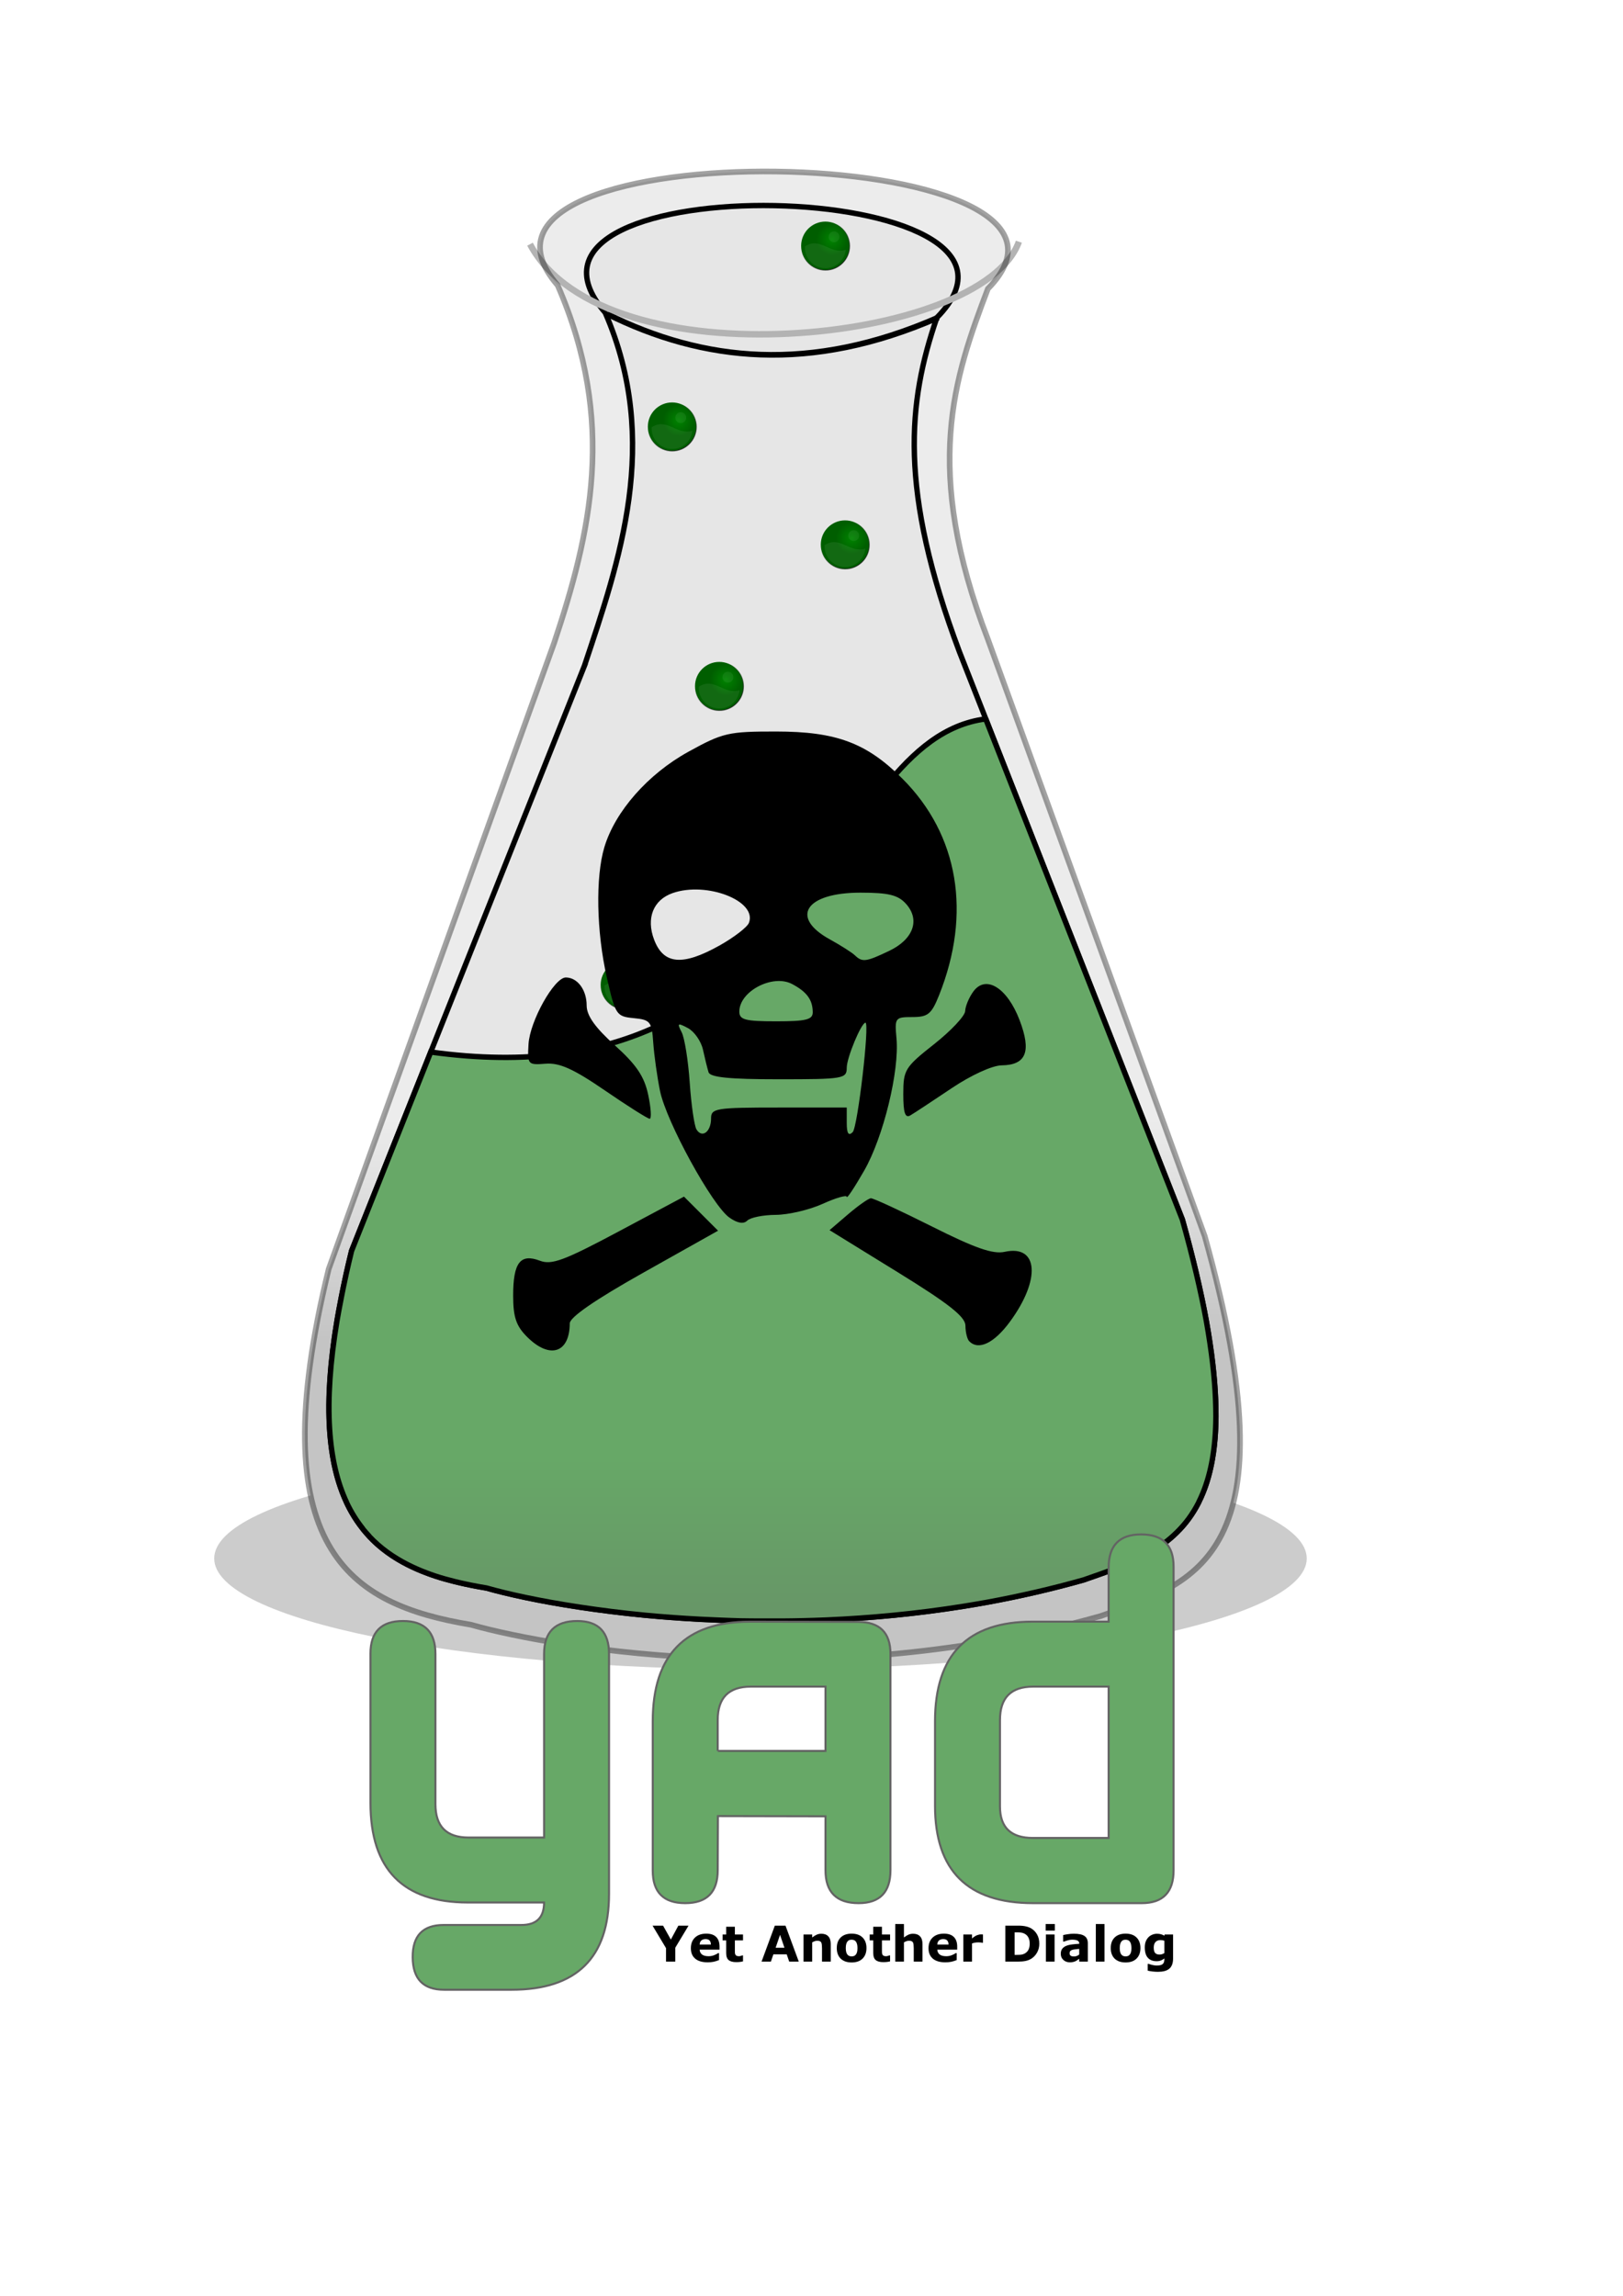 <?xml version="1.0" encoding="UTF-8" standalone="no"?>
<!-- Created with Inkscape (http://www.inkscape.org/) -->

<svg
   xmlns:dc="http://purl.org/dc/elements/1.1/"
   xmlns:cc="http://creativecommons.org/ns#"
   xmlns:rdf="http://www.w3.org/1999/02/22-rdf-syntax-ns#"
   xmlns:svg="http://www.w3.org/2000/svg"
   xmlns="http://www.w3.org/2000/svg"
   xmlns:xlink="http://www.w3.org/1999/xlink"
   xmlns:sodipodi="http://sodipodi.sourceforge.net/DTD/sodipodi-0.dtd"
   xmlns:inkscape="http://www.inkscape.org/namespaces/inkscape"
   width="210mm"
   height="297mm"
   id="svg2"
   version="1.1"
   inkscape:version="0.47pre4 r22446"
   sodipodi:docname="logo yad.svg">
  <defs
     id="defs4">
    <linearGradient
       id="linearGradient3981">
      <stop
         style="stop-color:#000000;stop-opacity:0.626;"
         offset="0"
         id="stop3983" />
      <stop
         style="stop-color:#000000;stop-opacity:0;"
         offset="1"
         id="stop3985" />
    </linearGradient>
    <linearGradient
       id="linearGradient3913">
      <stop
         style="stop-color:#008300;stop-opacity:1;"
         offset="0"
         id="stop3915" />
      <stop
         style="stop-color:#005e00;stop-opacity:1;"
         offset="1"
         id="stop3917" />
    </linearGradient>
    <linearGradient
       id="linearGradient3905">
      <stop
         style="stop-color:#ececec;stop-opacity:1;"
         offset="0"
         id="stop3907" />
      <stop
         style="stop-color:#c4c4c4;stop-opacity:1;"
         offset="1"
         id="stop3909" />
    </linearGradient>
    <inkscape:path-effect
       effect="spiro"
       id="path-effect3042"
       is_visible="true" />
    <inkscape:perspective
       sodipodi:type="inkscape:persp3d"
       inkscape:vp_x="0 : 526.18109 : 1"
       inkscape:vp_y="0 : 1000 : 0"
       inkscape:vp_z="744.09448 : 526.18109 : 1"
       inkscape:persp3d-origin="372.04724 : 350.78739 : 1"
       id="perspective10" />
    <inkscape:perspective
       id="perspective3009"
       inkscape:persp3d-origin="0.5 : 0.33333333 : 1"
       inkscape:vp_z="1 : 0.5 : 1"
       inkscape:vp_y="0 : 1000 : 0"
       inkscape:vp_x="0 : 0.5 : 1"
       sodipodi:type="inkscape:persp3d" />
    <filter
       inkscape:collect="always"
       id="filter3880">
      <feGaussianBlur
         inkscape:collect="always"
         stdDeviation="2.627"
         id="feGaussianBlur3882" />
    </filter>
    <filter
       inkscape:collect="always"
       id="filter3938">
      <feGaussianBlur
         inkscape:collect="always"
         stdDeviation="2.036"
         id="feGaussianBlur3940" />
    </filter>
    <filter
       inkscape:collect="always"
       id="filter3946">
      <feGaussianBlur
         inkscape:collect="always"
         stdDeviation="0.231"
         id="feGaussianBlur3948" />
    </filter>
    <filter
       inkscape:collect="always"
       id="filter3952">
      <feGaussianBlur
         inkscape:collect="always"
         stdDeviation="0.536"
         id="feGaussianBlur3954" />
    </filter>
    <filter
       inkscape:collect="always"
       id="filter4118"
       x="-0.044"
       width="1.088"
       y="-0.218"
       height="1.435">
      <feGaussianBlur
         inkscape:collect="always"
         stdDeviation="4.231"
         id="feGaussianBlur4120" />
    </filter>
    <radialGradient
       inkscape:collect="always"
       xlink:href="#linearGradient3913"
       id="radialGradient4156"
       gradientUnits="userSpaceOnUse"
       gradientTransform="matrix(0.652,0,0,0.652,44.504,243.976)"
       cx="127.939"
       cy="701.375"
       fx="127.939"
       fy="701.375"
       r="23.317" />
    <linearGradient
       inkscape:collect="always"
       xlink:href="#linearGradient3981"
       id="linearGradient4158"
       gradientUnits="userSpaceOnUse"
       x1="135.188"
       y1="727.453"
       x2="114.019"
       y2="697.386" />
    <radialGradient
       inkscape:collect="always"
       xlink:href="#linearGradient3913"
       id="radialGradient4160"
       gradientUnits="userSpaceOnUse"
       gradientTransform="matrix(0.652,0,0,0.652,44.504,243.976)"
       cx="127.939"
       cy="701.375"
       fx="127.939"
       fy="701.375"
       r="23.317" />
    <linearGradient
       inkscape:collect="always"
       xlink:href="#linearGradient3981"
       id="linearGradient4162"
       gradientUnits="userSpaceOnUse"
       x1="135.188"
       y1="727.453"
       x2="114.019"
       y2="697.386" />
    <radialGradient
       inkscape:collect="always"
       xlink:href="#linearGradient3913"
       id="radialGradient4164"
       gradientUnits="userSpaceOnUse"
       gradientTransform="matrix(0.652,0,0,0.652,44.504,243.976)"
       cx="127.939"
       cy="701.375"
       fx="127.939"
       fy="701.375"
       r="23.317" />
    <linearGradient
       inkscape:collect="always"
       xlink:href="#linearGradient3981"
       id="linearGradient4166"
       gradientUnits="userSpaceOnUse"
       x1="135.188"
       y1="727.453"
       x2="114.019"
       y2="697.386" />
    <radialGradient
       inkscape:collect="always"
       xlink:href="#linearGradient3913"
       id="radialGradient4168"
       gradientUnits="userSpaceOnUse"
       gradientTransform="matrix(0.652,0,0,0.652,44.504,243.976)"
       cx="127.939"
       cy="701.375"
       fx="127.939"
       fy="701.375"
       r="23.317" />
    <linearGradient
       inkscape:collect="always"
       xlink:href="#linearGradient3981"
       id="linearGradient4170"
       gradientUnits="userSpaceOnUse"
       x1="135.188"
       y1="727.453"
       x2="114.019"
       y2="697.386" />
    <radialGradient
       inkscape:collect="always"
       xlink:href="#linearGradient3913"
       id="radialGradient4172"
       gradientUnits="userSpaceOnUse"
       gradientTransform="matrix(0.652,0,0,0.652,44.504,243.976)"
       cx="127.939"
       cy="701.375"
       fx="127.939"
       fy="701.375"
       r="23.317" />
    <linearGradient
       inkscape:collect="always"
       xlink:href="#linearGradient3981"
       id="linearGradient4174"
       gradientUnits="userSpaceOnUse"
       x1="135.188"
       y1="727.453"
       x2="114.019"
       y2="697.386" />
    <linearGradient
       inkscape:collect="always"
       xlink:href="#linearGradient3913"
       id="linearGradient4181"
       gradientUnits="userSpaceOnUse"
       x1="249.372"
       y1="559.973"
       x2="249.372"
       y2="588.452" />
    <linearGradient
       inkscape:collect="always"
       xlink:href="#linearGradient3905"
       id="linearGradient4209"
       gradientUnits="userSpaceOnUse"
       x1="249.376"
       y1="499.877"
       x2="249.376"
       y2="538.535" />
    <inkscape:perspective
       id="perspective4461"
       inkscape:persp3d-origin="0.5 : 0.33333333 : 1"
       inkscape:vp_z="1 : 0.5 : 1"
       inkscape:vp_y="0 : 1000 : 0"
       inkscape:vp_x="0 : 0.5 : 1"
       sodipodi:type="inkscape:persp3d" />
    <linearGradient
       inkscape:collect="always"
       xlink:href="#linearGradient3905"
       id="linearGradient4553"
       gradientUnits="userSpaceOnUse"
       x1="249.376"
       y1="499.877"
       x2="249.376"
       y2="538.535" />
    <radialGradient
       inkscape:collect="always"
       xlink:href="#linearGradient3913"
       id="radialGradient4555"
       gradientUnits="userSpaceOnUse"
       gradientTransform="matrix(0.652,0,0,0.652,44.504,243.976)"
       cx="127.939"
       cy="701.375"
       fx="127.939"
       fy="701.375"
       r="23.317" />
    <linearGradient
       inkscape:collect="always"
       xlink:href="#linearGradient3981"
       id="linearGradient4557"
       gradientUnits="userSpaceOnUse"
       x1="135.188"
       y1="727.453"
       x2="114.019"
       y2="697.386" />
    <radialGradient
       inkscape:collect="always"
       xlink:href="#linearGradient3913"
       id="radialGradient4559"
       gradientUnits="userSpaceOnUse"
       gradientTransform="matrix(0.652,0,0,0.652,44.504,243.976)"
       cx="127.939"
       cy="701.375"
       fx="127.939"
       fy="701.375"
       r="23.317" />
    <linearGradient
       inkscape:collect="always"
       xlink:href="#linearGradient3981"
       id="linearGradient4561"
       gradientUnits="userSpaceOnUse"
       x1="135.188"
       y1="727.453"
       x2="114.019"
       y2="697.386" />
    <radialGradient
       inkscape:collect="always"
       xlink:href="#linearGradient3913"
       id="radialGradient4563"
       gradientUnits="userSpaceOnUse"
       gradientTransform="matrix(0.652,0,0,0.652,44.504,243.976)"
       cx="127.939"
       cy="701.375"
       fx="127.939"
       fy="701.375"
       r="23.317" />
    <linearGradient
       inkscape:collect="always"
       xlink:href="#linearGradient3981"
       id="linearGradient4565"
       gradientUnits="userSpaceOnUse"
       x1="135.188"
       y1="727.453"
       x2="114.019"
       y2="697.386" />
    <radialGradient
       inkscape:collect="always"
       xlink:href="#linearGradient3913"
       id="radialGradient4567"
       gradientUnits="userSpaceOnUse"
       gradientTransform="matrix(0.652,0,0,0.652,44.504,243.976)"
       cx="127.939"
       cy="701.375"
       fx="127.939"
       fy="701.375"
       r="23.317" />
    <linearGradient
       inkscape:collect="always"
       xlink:href="#linearGradient3981"
       id="linearGradient4569"
       gradientUnits="userSpaceOnUse"
       x1="135.188"
       y1="727.453"
       x2="114.019"
       y2="697.386" />
    <radialGradient
       inkscape:collect="always"
       xlink:href="#linearGradient3913"
       id="radialGradient4571"
       gradientUnits="userSpaceOnUse"
       gradientTransform="matrix(0.652,0,0,0.652,44.504,243.976)"
       cx="127.939"
       cy="701.375"
       fx="127.939"
       fy="701.375"
       r="23.317" />
    <linearGradient
       inkscape:collect="always"
       xlink:href="#linearGradient3981"
       id="linearGradient4573"
       gradientUnits="userSpaceOnUse"
       x1="135.188"
       y1="727.453"
       x2="114.019"
       y2="697.386" />
    <linearGradient
       inkscape:collect="always"
       xlink:href="#linearGradient3913"
       id="linearGradient4575"
       gradientUnits="userSpaceOnUse"
       x1="249.372"
       y1="559.973"
       x2="249.372"
       y2="588.452" />
    <linearGradient
       inkscape:collect="always"
       xlink:href="#linearGradient3905"
       id="linearGradient4706"
       gradientUnits="userSpaceOnUse"
       x1="249.376"
       y1="499.877"
       x2="249.376"
       y2="538.535" />
    <radialGradient
       inkscape:collect="always"
       xlink:href="#linearGradient3913"
       id="radialGradient4708"
       gradientUnits="userSpaceOnUse"
       gradientTransform="matrix(0.652,0,0,0.652,44.504,243.976)"
       cx="127.939"
       cy="701.375"
       fx="127.939"
       fy="701.375"
       r="23.317" />
    <linearGradient
       inkscape:collect="always"
       xlink:href="#linearGradient3981"
       id="linearGradient4710"
       gradientUnits="userSpaceOnUse"
       x1="135.188"
       y1="727.453"
       x2="114.019"
       y2="697.386" />
    <radialGradient
       inkscape:collect="always"
       xlink:href="#linearGradient3913"
       id="radialGradient4712"
       gradientUnits="userSpaceOnUse"
       gradientTransform="matrix(0.652,0,0,0.652,44.504,243.976)"
       cx="127.939"
       cy="701.375"
       fx="127.939"
       fy="701.375"
       r="23.317" />
    <linearGradient
       inkscape:collect="always"
       xlink:href="#linearGradient3981"
       id="linearGradient4714"
       gradientUnits="userSpaceOnUse"
       x1="135.188"
       y1="727.453"
       x2="114.019"
       y2="697.386" />
    <radialGradient
       inkscape:collect="always"
       xlink:href="#linearGradient3913"
       id="radialGradient4716"
       gradientUnits="userSpaceOnUse"
       gradientTransform="matrix(0.652,0,0,0.652,44.504,243.976)"
       cx="127.939"
       cy="701.375"
       fx="127.939"
       fy="701.375"
       r="23.317" />
    <linearGradient
       inkscape:collect="always"
       xlink:href="#linearGradient3981"
       id="linearGradient4718"
       gradientUnits="userSpaceOnUse"
       x1="135.188"
       y1="727.453"
       x2="114.019"
       y2="697.386" />
    <radialGradient
       inkscape:collect="always"
       xlink:href="#linearGradient3913"
       id="radialGradient4720"
       gradientUnits="userSpaceOnUse"
       gradientTransform="matrix(0.652,0,0,0.652,44.504,243.976)"
       cx="127.939"
       cy="701.375"
       fx="127.939"
       fy="701.375"
       r="23.317" />
    <linearGradient
       inkscape:collect="always"
       xlink:href="#linearGradient3981"
       id="linearGradient4722"
       gradientUnits="userSpaceOnUse"
       x1="135.188"
       y1="727.453"
       x2="114.019"
       y2="697.386" />
    <radialGradient
       inkscape:collect="always"
       xlink:href="#linearGradient3913"
       id="radialGradient4724"
       gradientUnits="userSpaceOnUse"
       gradientTransform="matrix(0.652,0,0,0.652,44.504,243.976)"
       cx="127.939"
       cy="701.375"
       fx="127.939"
       fy="701.375"
       r="23.317" />
    <linearGradient
       inkscape:collect="always"
       xlink:href="#linearGradient3981"
       id="linearGradient4726"
       gradientUnits="userSpaceOnUse"
       x1="135.188"
       y1="727.453"
       x2="114.019"
       y2="697.386" />
    <linearGradient
       inkscape:collect="always"
       xlink:href="#linearGradient3913"
       id="linearGradient4728"
       gradientUnits="userSpaceOnUse"
       x1="249.372"
       y1="559.973"
       x2="249.372"
       y2="588.452" />
  </defs>
  <sodipodi:namedview
     id="base"
     pagecolor="#ffffff"
     bordercolor="#666666"
     borderopacity="1.0"
     inkscape:pageopacity="0.0"
     inkscape:pageshadow="2"
     inkscape:zoom="0.33535566"
     inkscape:cx="40.527087"
     inkscape:cy="250.12618"
     inkscape:document-units="px"
     inkscape:current-layer="layer1"
     showgrid="false"
     inkscape:window-width="1600"
     inkscape:window-height="825"
     inkscape:window-x="0"
     inkscape:window-y="25"
     inkscape:window-maximized="1"
     inkscape:snap-global="false"
     showguides="true"
     inkscape:guide-bbox="true" />
  <g
     inkscape:label="Camada 1"
     inkscape:groupmode="layer"
     id="layer1">
    <g
       id="g3026">
      <g
         id="text2928"
         style="font-size:24.179px;font-style:normal;font-variant:normal;font-weight:bold;font-stretch:normal;fill:#000000;fill-opacity:1;stroke:none;font-family:Verdana;-inkscape-font-specification:'01 Digitall Bold'">
        <path
           id="path2994"
           style=""
           d="m 336.72,941.533 -6.482,10.779 0,6.8 -4.534,0 0,-6.588 -6.588,-10.992 5.148,0 3.802,6.8 3.672,-6.8 4.982,0" />
        <path
           id="path2996"
           style=""
           d="m 351.88,953.268 -9.728,0 c 0.063,1.039 0.457,1.834 1.181,2.385 0.732,0.551 1.806,0.826 3.223,0.826 0.897,0 1.767,-0.161 2.609,-0.484 0.842,-0.323 1.507,-0.669 1.995,-1.039 l 0.472,0 0,3.412 c -0.96,0.386 -1.865,0.665 -2.715,0.838 -0.85,0.173 -1.791,0.26 -2.822,0.26 -2.66,0 -4.699,-0.598 -6.116,-1.795 -1.417,-1.196 -2.125,-2.9 -2.125,-5.112 0,-2.188 0.669,-3.92 2.007,-5.195 1.346,-1.283 3.188,-1.924 5.525,-1.924 2.157,10e-6 3.778,0.547 4.864,1.641 1.086,1.086 1.629,2.652 1.629,4.699 l 0,1.488 m -4.227,-2.491 c -0.024,-0.889 -0.244,-1.558 -0.661,-2.007 -0.417,-0.449 -1.067,-0.673 -1.948,-0.673 -0.819,1e-5 -1.492,0.213 -2.019,0.638 -0.527,0.425 -0.823,1.106 -0.885,2.042 l 5.514,0" />
        <path
           id="path2998"
           style=""
           d="m 363.355,958.994 c -0.457,0.118 -0.941,0.209 -1.452,0.272 -0.512,0.071 -1.137,0.106 -1.877,0.106 -1.653,0 -2.885,-0.335 -3.695,-1.004 -0.803,-0.669 -1.204,-1.814 -1.204,-3.436 l 0,-6.198 -1.747,0 0,-2.881 1.747,0 0,-3.79 4.25,0 0,3.79 3.979,0 0,2.881 -3.979,0 0,4.699 c -1e-5,0.464 0.004,0.87 0.012,1.216 0.008,0.346 0.071,0.657 0.189,0.933 0.11,0.275 0.303,0.496 0.579,0.661 0.283,0.157 0.693,0.236 1.228,0.236 0.22,0 0.508,-0.047 0.862,-0.142 0.362,-0.094 0.614,-0.181 0.756,-0.26 l 0.354,0 0,2.916" />
        <path
           id="path3000"
           style=""
           d="m 390.628,959.112 -4.687,0 -1.216,-3.554 -6.517,0 -1.216,3.554 -4.569,0 6.493,-17.58 5.218,0 6.493,17.58 m -7.001,-6.777 -2.161,-6.305 -2.161,6.305 4.321,0" />
        <path
           id="path3002"
           style=""
           d="m 406.259,959.112 -4.274,0 0,-6.576 c -1e-5,-0.535 -0.028,-1.067 -0.083,-1.594 -0.055,-0.535 -0.15,-0.929 -0.283,-1.181 -0.157,-0.291 -0.39,-0.504 -0.697,-0.638 -0.299,-0.134 -0.72,-0.201 -1.263,-0.201 -0.386,10e-6 -0.779,0.063 -1.181,0.189 -0.394,0.126 -0.823,0.327 -1.287,0.602 l 0,9.398 -4.25,0 0,-13.258 4.25,0 0,1.464 c 0.756,-0.59 1.48,-1.043 2.172,-1.358 0.701,-0.315 1.476,-0.472 2.326,-0.472 1.432,10e-6 2.55,0.417 3.353,1.251 0.811,0.834 1.216,2.082 1.216,3.743 l 0,8.63" />
        <path
           id="path3004"
           style=""
           d="m 423.733,952.489 c -10e-6,2.18 -0.638,3.9 -1.913,5.159 -1.267,1.251 -3.05,1.877 -5.348,1.877 -2.298,0 -4.085,-0.626 -5.36,-1.877 -1.267,-1.259 -1.901,-2.979 -1.901,-5.159 0,-2.196 0.638,-3.92 1.913,-5.171 1.283,-1.251 3.066,-1.877 5.348,-1.877 2.314,10e-6 4.101,0.63 5.36,1.889 1.267,1.259 1.901,2.979 1.901,5.159 m -5.23,3.223 c 0.275,-0.338 0.48,-0.744 0.614,-1.216 0.142,-0.48 0.213,-1.141 0.213,-1.983 -10e-6,-0.779 -0.071,-1.433 -0.213,-1.96 -0.142,-0.527 -0.338,-0.948 -0.59,-1.263 -0.252,-0.323 -0.555,-0.551 -0.909,-0.685 -0.354,-0.134 -0.736,-0.201 -1.145,-0.201 -0.409,10e-6 -0.775,0.055 -1.098,0.165 -0.315,0.11 -0.618,0.331 -0.909,0.661 -0.26,0.307 -0.468,0.728 -0.626,1.263 -0.15,0.535 -0.224,1.208 -0.224,2.019 -1e-5,0.724 0.067,1.354 0.201,1.889 0.134,0.527 0.331,0.952 0.59,1.275 0.252,0.307 0.551,0.531 0.897,0.673 0.354,0.142 0.756,0.213 1.204,0.213 0.386,10e-6 0.752,-0.063 1.098,-0.189 0.354,-0.134 0.653,-0.354 0.897,-0.661" />
        <path
           id="path3006"
           style=""
           d="m 435.279,958.994 c -0.457,0.118 -0.941,0.209 -1.452,0.272 -0.512,0.071 -1.137,0.106 -1.877,0.106 -1.653,0 -2.885,-0.335 -3.695,-1.004 -0.803,-0.669 -1.204,-1.814 -1.204,-3.436 l 0,-6.198 -1.747,0 0,-2.881 1.747,0 0,-3.79 4.25,0 0,3.79 3.979,0 0,2.881 -3.979,0 0,4.699 c -10e-6,0.464 0.004,0.87 0.012,1.216 0.008,0.346 0.071,0.657 0.189,0.933 0.11,0.275 0.303,0.496 0.579,0.661 0.283,0.157 0.693,0.236 1.228,0.236 0.22,0 0.508,-0.047 0.862,-0.142 0.362,-0.094 0.614,-0.181 0.756,-0.26 l 0.354,0 0,2.916" />
        <path
           id="path3008"
           style=""
           d="m 451.123,959.112 -4.274,0 0,-6.576 c -10e-6,-0.535 -0.028,-1.067 -0.083,-1.594 -0.055,-0.535 -0.15,-0.929 -0.283,-1.181 -0.157,-0.291 -0.39,-0.504 -0.697,-0.638 -0.299,-0.134 -0.72,-0.201 -1.263,-0.201 -0.386,10e-6 -0.779,0.063 -1.181,0.189 -0.394,0.126 -0.823,0.327 -1.287,0.602 l 0,9.398 -4.25,0 0,-18.371 4.25,0 0,6.576 c 0.756,-0.59 1.48,-1.043 2.172,-1.358 0.701,-0.315 1.476,-0.472 2.326,-0.472 1.432,10e-6 2.55,0.417 3.353,1.251 0.811,0.834 1.216,2.082 1.216,3.743 l 0,8.63" />
        <path
           id="path3010"
           style=""
           d="m 468.101,953.268 -9.728,0 c 0.063,1.039 0.457,1.834 1.181,2.385 0.732,0.551 1.806,0.826 3.223,0.826 0.897,0 1.767,-0.161 2.609,-0.484 0.842,-0.323 1.507,-0.669 1.995,-1.039 l 0.472,0 0,3.412 c -0.96,0.386 -1.865,0.665 -2.715,0.838 -0.85,0.173 -1.791,0.26 -2.822,0.26 -2.66,0 -4.699,-0.598 -6.116,-1.795 -1.417,-1.196 -2.125,-2.9 -2.125,-5.112 0,-2.188 0.669,-3.92 2.007,-5.195 1.346,-1.283 3.188,-1.924 5.525,-1.924 2.157,10e-6 3.778,0.547 4.864,1.641 1.086,1.086 1.629,2.652 1.629,4.699 l 0,1.488 m -4.227,-2.491 c -0.024,-0.889 -0.244,-1.558 -0.661,-2.007 -0.417,-0.449 -1.067,-0.673 -1.948,-0.673 -0.819,1e-5 -1.492,0.213 -2.019,0.638 -0.527,0.425 -0.823,1.106 -0.885,2.042 l 5.514,0" />
        <path
           id="path3012"
           style=""
           d="m 480.71,949.904 -0.378,0 c -0.181,-0.063 -0.472,-0.11 -0.874,-0.142 -0.401,-0.032 -0.736,-0.047 -1.004,-0.047 -0.606,10e-6 -1.141,0.039 -1.606,0.118 -0.464,0.079 -0.964,0.213 -1.499,0.401 l 0,8.878 -4.25,0 0,-13.258 4.25,0 0,1.948 c 0.937,-0.803 1.751,-1.334 2.444,-1.594 0.693,-0.268 1.33,-0.401 1.913,-0.401 0.15,10e-6 0.319,0.004 0.508,0.012 0.189,0.008 0.354,0.02 0.496,0.035 l 0,4.05" />
        <path
           id="path3014"
           style=""
           d="m 508.254,950.34 c -2e-5,1.637 -0.374,3.105 -1.122,4.404 -0.748,1.291 -1.692,2.283 -2.834,2.975 -0.858,0.519 -1.799,0.882 -2.822,1.086 -1.023,0.205 -2.235,0.307 -3.636,0.307 l -6.198,0 0,-17.58 6.375,0 c 1.432,2e-5 2.668,0.122 3.707,0.366 1.039,0.236 1.913,0.575 2.621,1.015 1.212,0.74 2.164,1.739 2.857,2.999 0.7,1.251 1.051,2.727 1.051,4.427 m -4.687,-0.035 c -10e-6,-1.157 -0.213,-2.145 -0.638,-2.963 -0.417,-0.826 -1.082,-1.472 -1.995,-1.936 -0.464,-0.228 -0.941,-0.382 -1.429,-0.46 -0.48,-0.087 -1.208,-0.13 -2.184,-0.13 l -1.145,0 0,11.003 1.145,0 c 1.078,10e-6 1.869,-0.047 2.373,-0.142 0.504,-0.102 0.996,-0.283 1.476,-0.543 0.826,-0.472 1.432,-1.102 1.818,-1.889 0.386,-0.795 0.579,-1.775 0.579,-2.94" />
        <path
           id="path3016"
           style=""
           d="m 515.728,959.112 -4.25,0 0,-13.258 4.25,0 0,13.258 m 0.118,-15.148 -4.486,0 0,-3.223 4.486,0 0,3.223" />
        <path
           id="path3018"
           style=""
           d="m 527.77,955.653 0,-2.763 c -0.575,0.047 -1.196,0.114 -1.865,0.201 -0.669,0.079 -1.177,0.173 -1.523,0.283 -0.425,0.134 -0.752,0.331 -0.98,0.59 -0.22,0.252 -0.331,0.586 -0.331,1.004 -10e-6,0.275 0.024,0.5 0.071,0.673 0.047,0.173 0.165,0.338 0.354,0.496 0.181,0.157 0.397,0.275 0.649,0.354 0.252,0.071 0.645,0.106 1.181,0.106 0.425,0 0.854,-0.087 1.287,-0.26 0.441,-0.173 0.826,-0.401 1.157,-0.685 m 0,2.054 c -0.228,0.173 -0.512,0.382 -0.85,0.626 -0.338,0.244 -0.657,0.437 -0.956,0.579 -0.417,0.189 -0.85,0.327 -1.299,0.413 -0.449,0.094 -0.941,0.142 -1.476,0.142 -1.259,0 -2.314,-0.39 -3.164,-1.169 -0.85,-0.779 -1.275,-1.775 -1.275,-2.987 0,-0.968 0.216,-1.759 0.649,-2.373 0.433,-0.614 1.047,-1.098 1.842,-1.452 0.787,-0.354 1.763,-0.606 2.928,-0.756 1.165,-0.15 2.373,-0.26 3.625,-0.331 l 0,-0.071 c -1e-5,-0.732 -0.299,-1.236 -0.897,-1.511 -0.598,-0.283 -1.48,-0.425 -2.645,-0.425 -0.701,1e-5 -1.448,0.126 -2.243,0.378 -0.795,0.244 -1.366,0.433 -1.712,0.567 l -0.39,0 0,-3.2 c 0.449,-0.118 1.177,-0.256 2.184,-0.413 1.015,-0.165 2.031,-0.248 3.046,-0.248 2.416,10e-6 4.16,0.374 5.23,1.122 1.078,0.74 1.617,1.905 1.617,3.495 l 0,9.02 -4.215,0 0,-1.405" />
        <path
           id="path3020"
           style=""
           d="m 540.143,959.112 -4.25,0 0,-18.371 4.25,0 0,18.371" />
        <path
           id="path3022"
           style=""
           d="m 557.711,952.489 c -2e-5,2.18 -0.638,3.9 -1.913,5.159 -1.267,1.251 -3.05,1.877 -5.348,1.877 -2.298,0 -4.085,-0.626 -5.36,-1.877 -1.267,-1.259 -1.901,-2.979 -1.901,-5.159 0,-2.196 0.638,-3.92 1.913,-5.171 1.283,-1.251 3.066,-1.877 5.348,-1.877 2.314,10e-6 4.101,0.63 5.36,1.889 1.267,1.259 1.901,2.979 1.901,5.159 m -5.23,3.223 c 0.275,-0.338 0.48,-0.744 0.614,-1.216 0.142,-0.48 0.213,-1.141 0.213,-1.983 -1e-5,-0.779 -0.071,-1.433 -0.213,-1.96 -0.142,-0.527 -0.338,-0.948 -0.59,-1.263 -0.252,-0.323 -0.555,-0.551 -0.909,-0.685 -0.354,-0.134 -0.736,-0.201 -1.145,-0.201 -0.409,10e-6 -0.775,0.055 -1.098,0.165 -0.315,0.11 -0.618,0.331 -0.909,0.661 -0.26,0.307 -0.468,0.728 -0.626,1.263 -0.15,0.535 -0.224,1.208 -0.224,2.019 -10e-6,0.724 0.067,1.354 0.201,1.889 0.134,0.527 0.331,0.952 0.59,1.275 0.252,0.307 0.551,0.531 0.897,0.673 0.354,0.142 0.756,0.213 1.204,0.213 0.386,10e-6 0.752,-0.063 1.098,-0.189 0.354,-0.134 0.653,-0.354 0.897,-0.661" />
        <path
           id="path3024"
           style=""
           d="m 573.673,957.589 c -2e-5,1.244 -0.177,2.29 -0.531,3.14 -0.354,0.85 -0.85,1.515 -1.488,1.995 -0.638,0.488 -1.409,0.838 -2.314,1.051 -0.897,0.22 -1.913,0.331 -3.046,0.331 -0.921,0 -1.83,-0.055 -2.727,-0.165 -0.889,-0.11 -1.661,-0.244 -2.314,-0.401 l 0,-3.318 0.519,0 c 0.519,0.205 1.153,0.39 1.901,0.555 0.748,0.173 1.417,0.26 2.007,0.26 0.787,0 1.425,-0.075 1.913,-0.224 0.496,-0.142 0.874,-0.346 1.133,-0.614 0.244,-0.252 0.421,-0.575 0.531,-0.968 0.11,-0.394 0.165,-0.866 0.165,-1.417 l 0,-0.248 c -0.512,0.417 -1.078,0.748 -1.7,0.992 -0.622,0.244 -1.314,0.366 -2.078,0.366 -1.858,0 -3.29,-0.559 -4.298,-1.677 -1.007,-1.118 -1.511,-2.818 -1.511,-5.1 0,-1.094 0.153,-2.039 0.46,-2.834 0.307,-0.795 0.74,-1.488 1.299,-2.078 0.519,-0.551 1.157,-0.98 1.913,-1.287 0.763,-0.307 1.543,-0.46 2.338,-0.46 0.716,10e-6 1.366,0.087 1.948,0.26 0.59,0.165 1.126,0.398 1.606,0.697 l 0.153,-0.59 4.12,0 0,11.735 m -4.25,-2.656 0,-6.009 c -0.244,-0.102 -0.543,-0.181 -0.897,-0.236 -0.354,-0.063 -0.673,-0.094 -0.956,-0.094 -1.118,10e-6 -1.956,0.323 -2.515,0.968 -0.559,0.638 -0.838,1.531 -0.838,2.68 -1e-5,1.275 0.236,2.164 0.708,2.668 0.48,0.504 1.188,0.756 2.125,0.756 0.425,10e-6 0.842,-0.067 1.251,-0.201 0.409,-0.134 0.783,-0.311 1.122,-0.531" />
      </g>
      <g
         transform="matrix(2.765,0,0,2.765,-311.774,-834.417)"
         id="g4520">
        <path
           sodipodi:type="arc"
           style="fill:#cccccc;fill-opacity:1;stroke:none;filter:url(#filter4118)"
           id="path4108"
           sodipodi:cx="247.28667"
           sodipodi:cy="577.4245"
           sodipodi:rx="114.74593"
           sodipodi:ry="23.317354"
           d="m 362.033,577.424 c 0,12.878 -51.373,23.317 -114.746,23.317 -63.372,0 -114.746,-10.44 -114.746,-23.317 0,-12.878 51.374,-23.317 114.746,-23.317 63.372,0 114.746,10.44 114.746,23.317 z"
           transform="matrix(0.842,0,0,0.842,39.045,91.172)" />
        <path
           style="fill:url(#linearGradient4706);fill-opacity:1;stroke:none"
           d="m 210.777,415.43 c 6.43,-19.289 11.106,-39.079 0.614,-63.202 -24.317,-28.018 102.121,-25.829 76.088,0.614 -5.985,15.761 -11.617,31.812 0,61.975 l 38.351,105.542 c 15.927,56.836 -1.683,61.324 -18.408,67.191 -47.889,13.543 -95.551,6.013 -111.371,1.534 -21.461,-3.587 -37.3,-13.252 -25.158,-62.895 l 39.885,-110.757 z"
           id="path3036"
           sodipodi:nodetypes="ccccccccc" />
        <g
           id="g3056"
           style="filter:url(#filter3938)">
          <path
             style="fill:#e6e6e6;stroke:#000000;stroke-width:0.948px;stroke-linecap:butt;stroke-linejoin:miter;stroke-opacity:1"
             d="m 216.144,419.455 c 6.098,-18.293 13.601,-39.516 3.65,-62.394 -23.062,-26.571 83.35,-24.189 58.661,0.889 -5.144,14.948 -6.763,30.477 3.989,59.082 l 39.439,100.4 c 15.104,53.902 -1.596,58.158 -17.458,63.722 -45.416,12.843 -90.618,5.702 -105.621,1.455 -20.354,-3.402 -35.374,-12.568 -23.859,-59.648 l 41.201,-103.505 z"
             id="path3038"
             sodipodi:nodetypes="ccccccccc" />
          <path
             id="path3044"
             d="m 220.344,356.844 -0.438,0.906 c 17.077,8.481 36.225,10.613 59.031,0.625 l -0.406,-0.938 c -22.571,9.885 -41.316,7.785 -58.188,-0.594 z"
             style="font-size:medium;font-style:normal;font-variant:normal;font-weight:normal;font-stretch:normal;text-indent:0;text-align:start;text-decoration:none;line-height:normal;letter-spacing:normal;word-spacing:normal;text-transform:none;direction:ltr;block-progression:tb;writing-mode:lr-tb;text-anchor:start;color:#000000;fill:#000000;fill-opacity:1;stroke:none;stroke-width:1px;marker:none;visibility:visible;display:inline;overflow:visible;enable-background:accumulate;font-family:'01 Digitall';-inkscape-font-specification:'01 Digitall'" />
        </g>
        <g
           id="g4086">
          <g
             transform="matrix(0.184,0,0,0.184,200.93,345.767)"
             id="g3989">
            <path
               sodipodi:type="arc"
               style="fill:url(#radialGradient4708);fill-opacity:1;stroke:url(#linearGradient4710);stroke-width:1;stroke-linecap:round;stroke-linejoin:round;stroke-miterlimit:4;stroke-opacity:1;stroke-dasharray:none;stroke-dashoffset:0"
               id="path3958"
               sodipodi:cx="121.49568"
               sodipodi:cy="707.5108"
               sodipodi:rx="23.317354"
               sodipodi:ry="23.317354"
               d="m 144.813,707.511 c 0,12.878 -10.44,23.317 -23.317,23.317 -12.878,0 -23.317,-10.44 -23.317,-23.317 0,-12.878 10.44,-23.317 23.317,-23.317 12.878,0 23.317,10.44 23.317,23.317 z" />
            <path
               d="m 144.813,707.511 c 0,12.878 -10.44,23.317 -23.317,23.317 -12.878,0 -23.317,-10.44 -23.317,-23.317 0,-12.878 10.44,-23.317 23.317,-23.317 12.878,0 23.317,10.44 23.317,23.317 z"
               sodipodi:ry="23.317354"
               sodipodi:rx="23.317354"
               sodipodi:cy="707.5108"
               sodipodi:cx="121.49568"
               id="path3968"
               style="fill:#ffffff;fill-opacity:0.066;stroke:none"
               sodipodi:type="arc"
               transform="matrix(0.224,0,0,0.224,102.603,540.354)" />
            <path
               style="fill:#ffffff;fill-opacity:0.073;stroke:none"
               d="m 121.49,728.914 c -10.868,0 -19.674,-8.806 -19.674,-19.674 0,-0.393 0.004,-0.8 0.026,-1.187 14.836,-9.712 23.956,8.089 39.216,3.297 -1.056,9.872 -9.416,17.564 -19.568,17.564 z"
               id="path3972" />
          </g>
          <g
             id="g4014"
             transform="matrix(0.184,0,0,0.184,239.861,267.906)">
            <path
               d="m 144.813,707.511 c 0,12.878 -10.44,23.317 -23.317,23.317 -12.878,0 -23.317,-10.44 -23.317,-23.317 0,-12.878 10.44,-23.317 23.317,-23.317 12.878,0 23.317,10.44 23.317,23.317 z"
               sodipodi:ry="23.317354"
               sodipodi:rx="23.317354"
               sodipodi:cy="707.5108"
               sodipodi:cx="121.49568"
               id="path4016"
               style="fill:url(#radialGradient4712);fill-opacity:1;stroke:url(#linearGradient4714);stroke-width:1;stroke-linecap:round;stroke-linejoin:round;stroke-miterlimit:4;stroke-opacity:1;stroke-dasharray:none;stroke-dashoffset:0"
               sodipodi:type="arc" />
            <path
               transform="matrix(0.224,0,0,0.224,102.603,540.354)"
               sodipodi:type="arc"
               style="fill:#ffffff;fill-opacity:0.066;stroke:none"
               id="path4018"
               sodipodi:cx="121.49568"
               sodipodi:cy="707.5108"
               sodipodi:rx="23.317354"
               sodipodi:ry="23.317354"
               d="m 144.813,707.511 c 0,12.878 -10.44,23.317 -23.317,23.317 -12.878,0 -23.317,-10.44 -23.317,-23.317 0,-12.878 10.44,-23.317 23.317,-23.317 12.878,0 23.317,10.44 23.317,23.317 z" />
            <path
               id="path4020"
               d="m 121.49,728.914 c -10.868,0 -19.674,-8.806 -19.674,-19.674 0,-0.393 0.004,-0.8 0.026,-1.187 14.836,-9.712 23.956,8.089 39.216,3.297 -1.056,9.872 -9.416,17.564 -19.568,17.564 z"
               style="fill:#ffffff;fill-opacity:0.073;stroke:none" />
          </g>
          <g
             transform="matrix(0.184,0,0,0.184,217.615,292.933)"
             id="g4026">
            <path
               sodipodi:type="arc"
               style="fill:url(#radialGradient4716);fill-opacity:1;stroke:url(#linearGradient4718);stroke-width:1;stroke-linecap:round;stroke-linejoin:round;stroke-miterlimit:4;stroke-opacity:1;stroke-dasharray:none;stroke-dashoffset:0"
               id="path4028"
               sodipodi:cx="121.49568"
               sodipodi:cy="707.5108"
               sodipodi:rx="23.317354"
               sodipodi:ry="23.317354"
               d="m 144.813,707.511 c 0,12.878 -10.44,23.317 -23.317,23.317 -12.878,0 -23.317,-10.44 -23.317,-23.317 0,-12.878 10.44,-23.317 23.317,-23.317 12.878,0 23.317,10.44 23.317,23.317 z" />
            <path
               d="m 144.813,707.511 c 0,12.878 -10.44,23.317 -23.317,23.317 -12.878,0 -23.317,-10.44 -23.317,-23.317 0,-12.878 10.44,-23.317 23.317,-23.317 12.878,0 23.317,10.44 23.317,23.317 z"
               sodipodi:ry="23.317354"
               sodipodi:rx="23.317354"
               sodipodi:cy="707.5108"
               sodipodi:cx="121.49568"
               id="path4030"
               style="fill:#ffffff;fill-opacity:0.066;stroke:none"
               sodipodi:type="arc"
               transform="matrix(0.224,0,0,0.224,102.603,540.354)" />
            <path
               style="fill:#ffffff;fill-opacity:0.073;stroke:none"
               d="m 121.49,728.914 c -10.868,0 -19.674,-8.806 -19.674,-19.674 0,-0.393 0.004,-0.8 0.026,-1.187 14.836,-9.712 23.956,8.089 39.216,3.297 -1.056,9.872 -9.416,17.564 -19.568,17.564 z"
               id="path4032" />
          </g>
          <g
             id="g4038"
             transform="matrix(0.184,0,0,0.184,236.385,215.071)">
            <path
               d="m 144.813,707.511 c 0,12.878 -10.44,23.317 -23.317,23.317 -12.878,0 -23.317,-10.44 -23.317,-23.317 0,-12.878 10.44,-23.317 23.317,-23.317 12.878,0 23.317,10.44 23.317,23.317 z"
               sodipodi:ry="23.317354"
               sodipodi:rx="23.317354"
               sodipodi:cy="707.5108"
               sodipodi:cx="121.49568"
               id="path4040"
               style="fill:url(#radialGradient4720);fill-opacity:1;stroke:url(#linearGradient4722);stroke-width:1;stroke-linecap:round;stroke-linejoin:round;stroke-miterlimit:4;stroke-opacity:1;stroke-dasharray:none;stroke-dashoffset:0"
               sodipodi:type="arc" />
            <path
               transform="matrix(0.224,0,0,0.224,102.603,540.354)"
               sodipodi:type="arc"
               style="fill:#ffffff;fill-opacity:0.066;stroke:none"
               id="path4042"
               sodipodi:cx="121.49568"
               sodipodi:cy="707.5108"
               sodipodi:rx="23.317354"
               sodipodi:ry="23.317354"
               d="m 144.813,707.511 c 0,12.878 -10.44,23.317 -23.317,23.317 -12.878,0 -23.317,-10.44 -23.317,-23.317 0,-12.878 10.44,-23.317 23.317,-23.317 12.878,0 23.317,10.44 23.317,23.317 z" />
            <path
               id="path4044"
               d="m 121.49,728.914 c -10.868,0 -19.674,-8.806 -19.674,-19.674 0,-0.393 0.004,-0.8 0.026,-1.187 14.836,-9.712 23.956,8.089 39.216,3.297 -1.056,9.872 -9.416,17.564 -19.568,17.564 z"
               style="fill:#ffffff;fill-opacity:0.073;stroke:none" />
          </g>
          <g
             transform="matrix(0.184,0,0,0.184,209.273,247.05)"
             id="g4050">
            <path
               sodipodi:type="arc"
               style="fill:url(#radialGradient4724);fill-opacity:1;stroke:url(#linearGradient4726);stroke-width:1;stroke-linecap:round;stroke-linejoin:round;stroke-miterlimit:4;stroke-opacity:1;stroke-dasharray:none;stroke-dashoffset:0"
               id="path4052"
               sodipodi:cx="121.49568"
               sodipodi:cy="707.5108"
               sodipodi:rx="23.317354"
               sodipodi:ry="23.317354"
               d="m 144.813,707.511 c 0,12.878 -10.44,23.317 -23.317,23.317 -12.878,0 -23.317,-10.44 -23.317,-23.317 0,-12.878 10.44,-23.317 23.317,-23.317 12.878,0 23.317,10.44 23.317,23.317 z" />
            <path
               d="m 144.813,707.511 c 0,12.878 -10.44,23.317 -23.317,23.317 -12.878,0 -23.317,-10.44 -23.317,-23.317 0,-12.878 10.44,-23.317 23.317,-23.317 12.878,0 23.317,10.44 23.317,23.317 z"
               sodipodi:ry="23.317354"
               sodipodi:rx="23.317354"
               sodipodi:cy="707.5108"
               sodipodi:cx="121.49568"
               id="path4054"
               style="fill:#ffffff;fill-opacity:0.066;stroke:none"
               sodipodi:type="arc"
               transform="matrix(0.224,0,0,0.224,102.603,540.354)" />
            <path
               style="fill:#ffffff;fill-opacity:0.073;stroke:none"
               d="m 121.49,728.914 c -10.868,0 -19.674,-8.806 -19.674,-19.674 0,-0.393 0.004,-0.8 0.026,-1.187 14.836,-9.712 23.956,8.089 39.216,3.297 -1.056,9.872 -9.416,17.564 -19.568,17.564 z"
               id="path4056" />
          </g>
        </g>
        <path
           style="font-size:medium;font-style:normal;font-variant:normal;font-weight:normal;font-stretch:normal;text-indent:0;text-align:start;text-decoration:none;line-height:normal;letter-spacing:normal;word-spacing:normal;text-transform:none;direction:ltr;block-progression:tb;writing-mode:lr-tb;text-anchor:start;color:#000000;fill:#b3b3b3;fill-opacity:1;stroke:none;stroke-width:1px;marker:none;visibility:visible;display:inline;overflow:visible;filter:url(#filter3946);enable-background:accumulate;font-family:'01 Digitall';-inkscape-font-specification:'01 Digitall'"
           d="m 287.406,352.125 c -1.312,3.717 -5.904,7.065 -12.344,9.531 -6.439,2.466 -14.681,4.046 -23.094,4.469 -8.413,0.423 -16.999,-0.324 -24.188,-2.531 C 220.593,361.386 214.833,357.751 212,352.438 l -0.875,0.469 c 3.007,5.64 9.034,9.402 16.375,11.656 7.341,2.254 16.025,2.99 24.531,2.562 8.506,-0.428 16.805,-2.015 23.375,-4.531 6.57,-2.516 11.45,-5.939 12.938,-10.156 l -0.938,-0.312 z"
           id="path3046"
           transform="matrix(1.133,0,0,1.133,-33.202,-54.619)" />
        <path
           style="fill:url(#linearGradient4728);fill-opacity:1;stroke:none"
           d="m 287.094,428.906 c -29.021,3.722 -29.287,68.396 -98.156,58.906 l -14,35.156 c -11.515,47.08 3.521,56.223 23.875,59.625 15.004,4.247 60.209,11.406 105.625,-1.438 15.862,-5.564 32.542,-9.817 17.438,-63.719 l -34.781,-88.531 z"
           id="path3886" />
        <path
           style="fill:#cccccc;fill-opacity:0.507;stroke:#000000;stroke-width:0.948px;stroke-linecap:butt;stroke-linejoin:miter;stroke-opacity:1;filter:url(#filter3880)"
           d="m 287.094,428.906 c -29.021,3.722 -29.287,68.396 -98.156,58.906 l -14,35.156 c -0.36,1.471 -0.691,2.883 -1,4.281 -0.002,0.01 0.002,0.022 0,0.031 -0.306,1.387 -0.587,2.745 -0.844,4.062 -0.002,0.01 0.002,0.021 0,0.031 -0.256,1.316 -0.51,2.596 -0.719,3.844 -2.527,15.11 -1.581,25.275 1.688,32.25 0.004,0.008 -0.004,0.023 0,0.031 0.814,1.732 1.789,3.264 2.875,4.625 0.005,0.006 -0.005,0.025 0,0.031 0.359,0.449 0.739,0.869 1.125,1.281 0.005,0.006 -0.005,0.025 0,0.031 1.954,2.083 4.262,3.709 6.812,5 1.023,0.518 2.087,0.988 3.188,1.406 0.55,0.209 1.088,0.407 1.656,0.594 1.145,0.378 2.323,0.7 3.531,1 1.797,0.446 3.654,0.806 5.562,1.125 1.875,0.531 4.208,1.11 6.969,1.688 2.761,0.577 5.94,1.154 9.469,1.688 3.529,0.534 7.414,1.036 11.594,1.438 3.135,0.301 6.432,0.537 9.875,0.719 1.148,0.061 2.322,0.112 3.5,0.156 1.178,0.044 2.355,0.098 3.562,0.125 0.011,2.4e-4 0.021,-2.4e-4 0.031,0 1.197,0.027 2.401,0.023 3.625,0.031 0.011,7e-5 0.021,-7e-5 0.031,0 2.458,0.016 4.977,0.004 7.531,-0.062 1.272,-0.033 2.582,-0.069 3.875,-0.125 3.912,-0.169 7.928,-0.442 12,-0.844 4.072,-0.401 8.192,-0.923 12.375,-1.594 1.394,-0.224 2.816,-0.462 4.219,-0.719 2.796,-0.511 5.618,-1.101 8.438,-1.75 2.83,-0.652 5.693,-1.385 8.531,-2.188 1.974,-0.692 3.97,-1.375 5.906,-2.125 0.009,-0.003 0.022,0.003 0.031,0 1.45,-0.563 2.883,-1.183 4.25,-1.875 1.367,-0.693 2.676,-1.47 3.906,-2.375 0.412,-0.304 0.826,-0.635 1.219,-0.969 0.393,-0.334 0.785,-0.695 1.156,-1.062 0.744,-0.734 1.447,-1.52 2.094,-2.406 0.642,-0.879 1.251,-1.854 1.781,-2.906 0.004,-0.008 -0.004,-0.023 0,-0.031 0.267,-0.531 0.514,-1.076 0.75,-1.656 1.414,-3.485 2.247,-7.86 2.281,-13.5 0.006,-0.938 -0.024,-1.898 -0.062,-2.906 -0.039,-1.008 -0.101,-2.043 -0.188,-3.125 -0.172,-2.164 -0.44,-4.492 -0.812,-6.969 -0.188,-1.248 -0.383,-2.512 -0.625,-3.844 -0.479,-2.643 -1.078,-5.444 -1.781,-8.438 -0.704,-2.993 -1.525,-6.162 -2.469,-9.531 L 287.094,428.906 z"
           id="path3929" />
        <path
           sodipodi:nodetypes="ccccccccc"
           id="path3950"
           d="m 210.777,415.43 c 6.43,-19.289 11.106,-39.079 0.614,-63.202 -24.317,-28.018 102.121,-25.829 76.088,0.614 -5.985,15.761 -11.617,31.812 0,61.975 l 38.351,105.542 c 15.927,56.836 -1.683,61.324 -18.408,67.191 -47.889,13.543 -95.551,6.013 -111.371,1.534 -21.461,-3.587 -37.3,-13.252 -25.158,-62.895 l 39.885,-110.757 z"
           style="fill:none;stroke:#000000;stroke-width:1px;stroke-linecap:butt;stroke-linejoin:miter;stroke-opacity:0.364;filter:url(#filter3952)" />
        <path
           id="path4489"
           style="fill:#000000"
           d="m 272.518,495.234 c 0,-4.27 0.291,-4.742 5.444,-8.809 2.994,-2.364 5.469,-4.999 5.5,-5.856 0.031,-0.857 0.682,-2.415 1.446,-3.46 2.203,-3.013 5.989,-0.672 8.176,5.055 2.127,5.568 1.183,7.944 -3.177,8.003 -1.668,0.023 -5.427,1.746 -8.89,4.076 -3.3,2.22 -6.562,4.367 -7.25,4.77 -0.924,0.542 -1.25,-0.445 -1.25,-3.779 z m -52.769,-0.625 c -5.575,-3.823 -8.021,-4.925 -10.5,-4.733 -3.141,0.244 -3.225,0.147 -3.015,-3.465 0.237,-4.077 4.551,-11.784 6.596,-11.784 2.056,0 3.687,2.19 3.687,4.95 -2.6e-4,1.792 1.483,3.888 4.99,7.05 3.813,3.438 5.204,5.503 5.894,8.75 0.497,2.337 0.614,4.242 0.26,4.233 -0.354,-0.01 -3.915,-2.26 -7.912,-5.001 z m 50.266,-24.681 c 4.301,-2.051 5.53,-5.507 2.966,-8.34 -1.402,-1.55 -3.087,-1.96 -8.047,-1.96 -9.687,0 -12.533,4.338 -5.416,8.257 1.925,1.06 3.928,2.336 4.45,2.835 1.304,1.246 1.95,1.162 6.047,-0.792 z m -30.041,-0.931 c 2.589,-1.447 4.95,-3.264 5.247,-4.037 1.483,-3.865 -7.468,-7.355 -13.486,-5.258 -3.438,1.199 -4.731,4.446 -3.284,8.252 1.664,4.377 5.015,4.68 11.522,1.043 z m 16.529,11.756 c -0.021,-2.192 -1.059,-3.601 -3.662,-4.972 -3.425,-1.803 -9.322,1.282 -9.322,4.877 0,1.45 1.019,1.72 6.5,1.72 5.34,0 6.497,-0.29 6.485,-1.625 z m -17.985,18.816 c 0,-1.813 0.788,-1.941 12,-1.941 l 12,0 0,2.7 c 0,1.888 0.316,2.384 1.051,1.649 0.88,-0.88 3.034,-19.349 2.257,-19.349 -0.735,0 -3.308,6.184 -3.308,7.95 0,1.953 -0.57,2.05 -12.031,2.05 -8.753,0 -12.136,-0.341 -12.416,-1.25 -0.212,-0.688 -0.653,-2.475 -0.98,-3.971 -0.327,-1.497 -1.524,-3.218 -2.659,-3.826 -1.823,-0.976 -1.953,-0.891 -1.117,0.721 0.521,1.004 1.165,5.027 1.432,8.939 0.267,3.913 0.806,7.632 1.198,8.266 0.988,1.599 2.574,0.405 2.574,-1.939 z m 3.255,17.525 c -3.047,-2.134 -11.183,-16.981 -12.285,-22.421 -0.507,-2.5 -1.045,-6.345 -1.196,-8.545 -0.253,-3.696 -0.516,-4.023 -3.457,-4.308 -3.062,-0.297 -3.243,-0.571 -4.75,-7.197 -1.842,-8.097 -2.025,-17.735 -0.437,-23.033 1.898,-6.335 7.722,-12.947 14.87,-16.883 6.103,-3.36 7.049,-3.578 15.5,-3.574 10.655,0.006 16.013,2.008 22.358,8.353 9.919,9.919 12.261,23.808 6.46,38.306 -1.327,3.318 -1.963,3.836 -4.703,3.836 -3.056,0 -3.156,0.132 -2.818,3.75 0.539,5.782 -2.317,17.483 -5.715,23.407 -1.685,2.938 -3.068,5.027 -3.073,4.641 -0.005,-0.386 -1.922,0.167 -4.259,1.228 -2.337,1.061 -6.072,1.939 -8.3,1.951 -2.228,0.012 -4.496,0.468 -5.041,1.013 -0.654,0.654 -1.725,0.476 -3.154,-0.525 z m 42.412,21.867 c -0.367,-0.367 -0.67,-1.604 -0.673,-2.75 -0.005,-1.582 -2.9,-3.867 -12.022,-9.492 l -12.015,-7.409 3.272,-2.801 c 1.8,-1.54 3.618,-2.819 4.04,-2.841 0.422,-0.022 5.304,2.235 10.847,5.017 7.619,3.823 10.749,4.911 12.822,4.456 5.958,-1.309 6.421,4.885 0.924,12.36 -2.792,3.797 -5.538,5.117 -7.195,3.46 z m -78.212,-0.788 c -1.931,-1.931 -2.455,-3.489 -2.455,-7.3 0,-5.826 1.266,-7.475 4.728,-6.159 2.082,0.792 4.295,-0.031 13.98,-5.197 l 11.506,-6.138 3.013,3.013 3.013,3.013 -13.111,7.361 c -8.607,4.832 -13.114,7.935 -13.119,9.03 -0.025,5.265 -3.555,6.376 -7.553,2.377 z" />
      </g>
      <g
         transform="translate(17.631,-8.325)"
         id="text4577"
         style="font-size:216.801px;font-style:normal;font-variant:normal;font-weight:normal;font-stretch:normal;text-align:start;line-height:125%;writing-mode:lr-tb;text-anchor:start;fill:#67a867;fill-opacity:1;stroke:#636363;stroke-opacity:1;font-family:Airstrip Four;-inkscape-font-specification:Airstrip Four">
        <path
           id="path4600"
           style="fill:#67a867;fill-opacity:1"
           d="m 280.206,817.003 c -1.2e-4,-10.727 -5.187,-16.091 -15.561,-16.091 -10.798,1.3e-4 -16.197,5.364 -16.197,16.091 l 0,89.769 -36.945,0 c -10.798,3e-5 -16.197,-5.434 -16.197,-16.302 l 0,-73.467 c -3e-5,-10.727 -5.293,-16.091 -15.879,-16.091 -10.586,1.3e-4 -15.879,5.293 -15.879,15.879 l 0,73.043 c 0,32.464 15.879,48.695 47.637,48.695 l 37.263,0 c -9e-5,7.41 -3.776,11.08 -11.327,11.009 l -37.792,0 c -10.163,-10e-6 -15.209,5.258 -15.138,15.773 0.07,10.586 5.187,15.879 15.35,15.879 l 33.028,0 c 31.758,-4e-5 47.637,-15.632 47.637,-46.896 l 0,-117.293" />
        <path
           id="path4602"
           style="fill:#67a867;fill-opacity:1"
           d="m 417.824,922.757 0,-105.754 c -1.1e-4,-10.445 -5.293,-15.667 -15.879,-15.667 l -52.718,-0.106 c -31.758,1.4e-4 -47.637,16.232 -47.637,48.695 l 0,73.043 c 0,10.586 5.293,15.879 15.879,15.879 10.586,0 15.879,-5.364 15.879,-16.091 l 0.106,-26.465 52.612,0.106 0,26.359 c -8e-5,10.727 5.399,16.091 16.197,16.091 10.374,0 15.561,-5.364 15.561,-16.091 m -84.476,-58.329 0,-15.138 c -3e-5,-10.868 5.399,-16.302 16.197,-16.302 l 36.522,0 0,31.44 -52.718,0" />
        <path
           id="path4604"
           style="fill:#67a867;fill-opacity:1"
           d="m 556.288,922.757 0,-148.415 c -1.1e-4,-10.515 -5.293,-15.773 -15.879,-15.773 -10.586,1.8e-4 -15.879,5.399 -15.879,16.197 l 0,26.465 -37.263,0 c -31.758,1.4e-4 -47.637,16.232 -47.637,48.695 l 0,41.285 c 0,31.758 15.985,47.637 47.954,47.637 l 53.142,0 c 10.374,0 15.561,-5.364 15.561,-16.091 m -68.809,-15.773 c -10.727,3e-5 -16.091,-5.117 -16.091,-15.35 l 0,-42.344 c -3e-5,-10.868 5.399,-16.302 16.197,-16.302 l 36.945,0 0,73.996 -37.051,0" />
      </g>
    </g>
  </g>
</svg>
